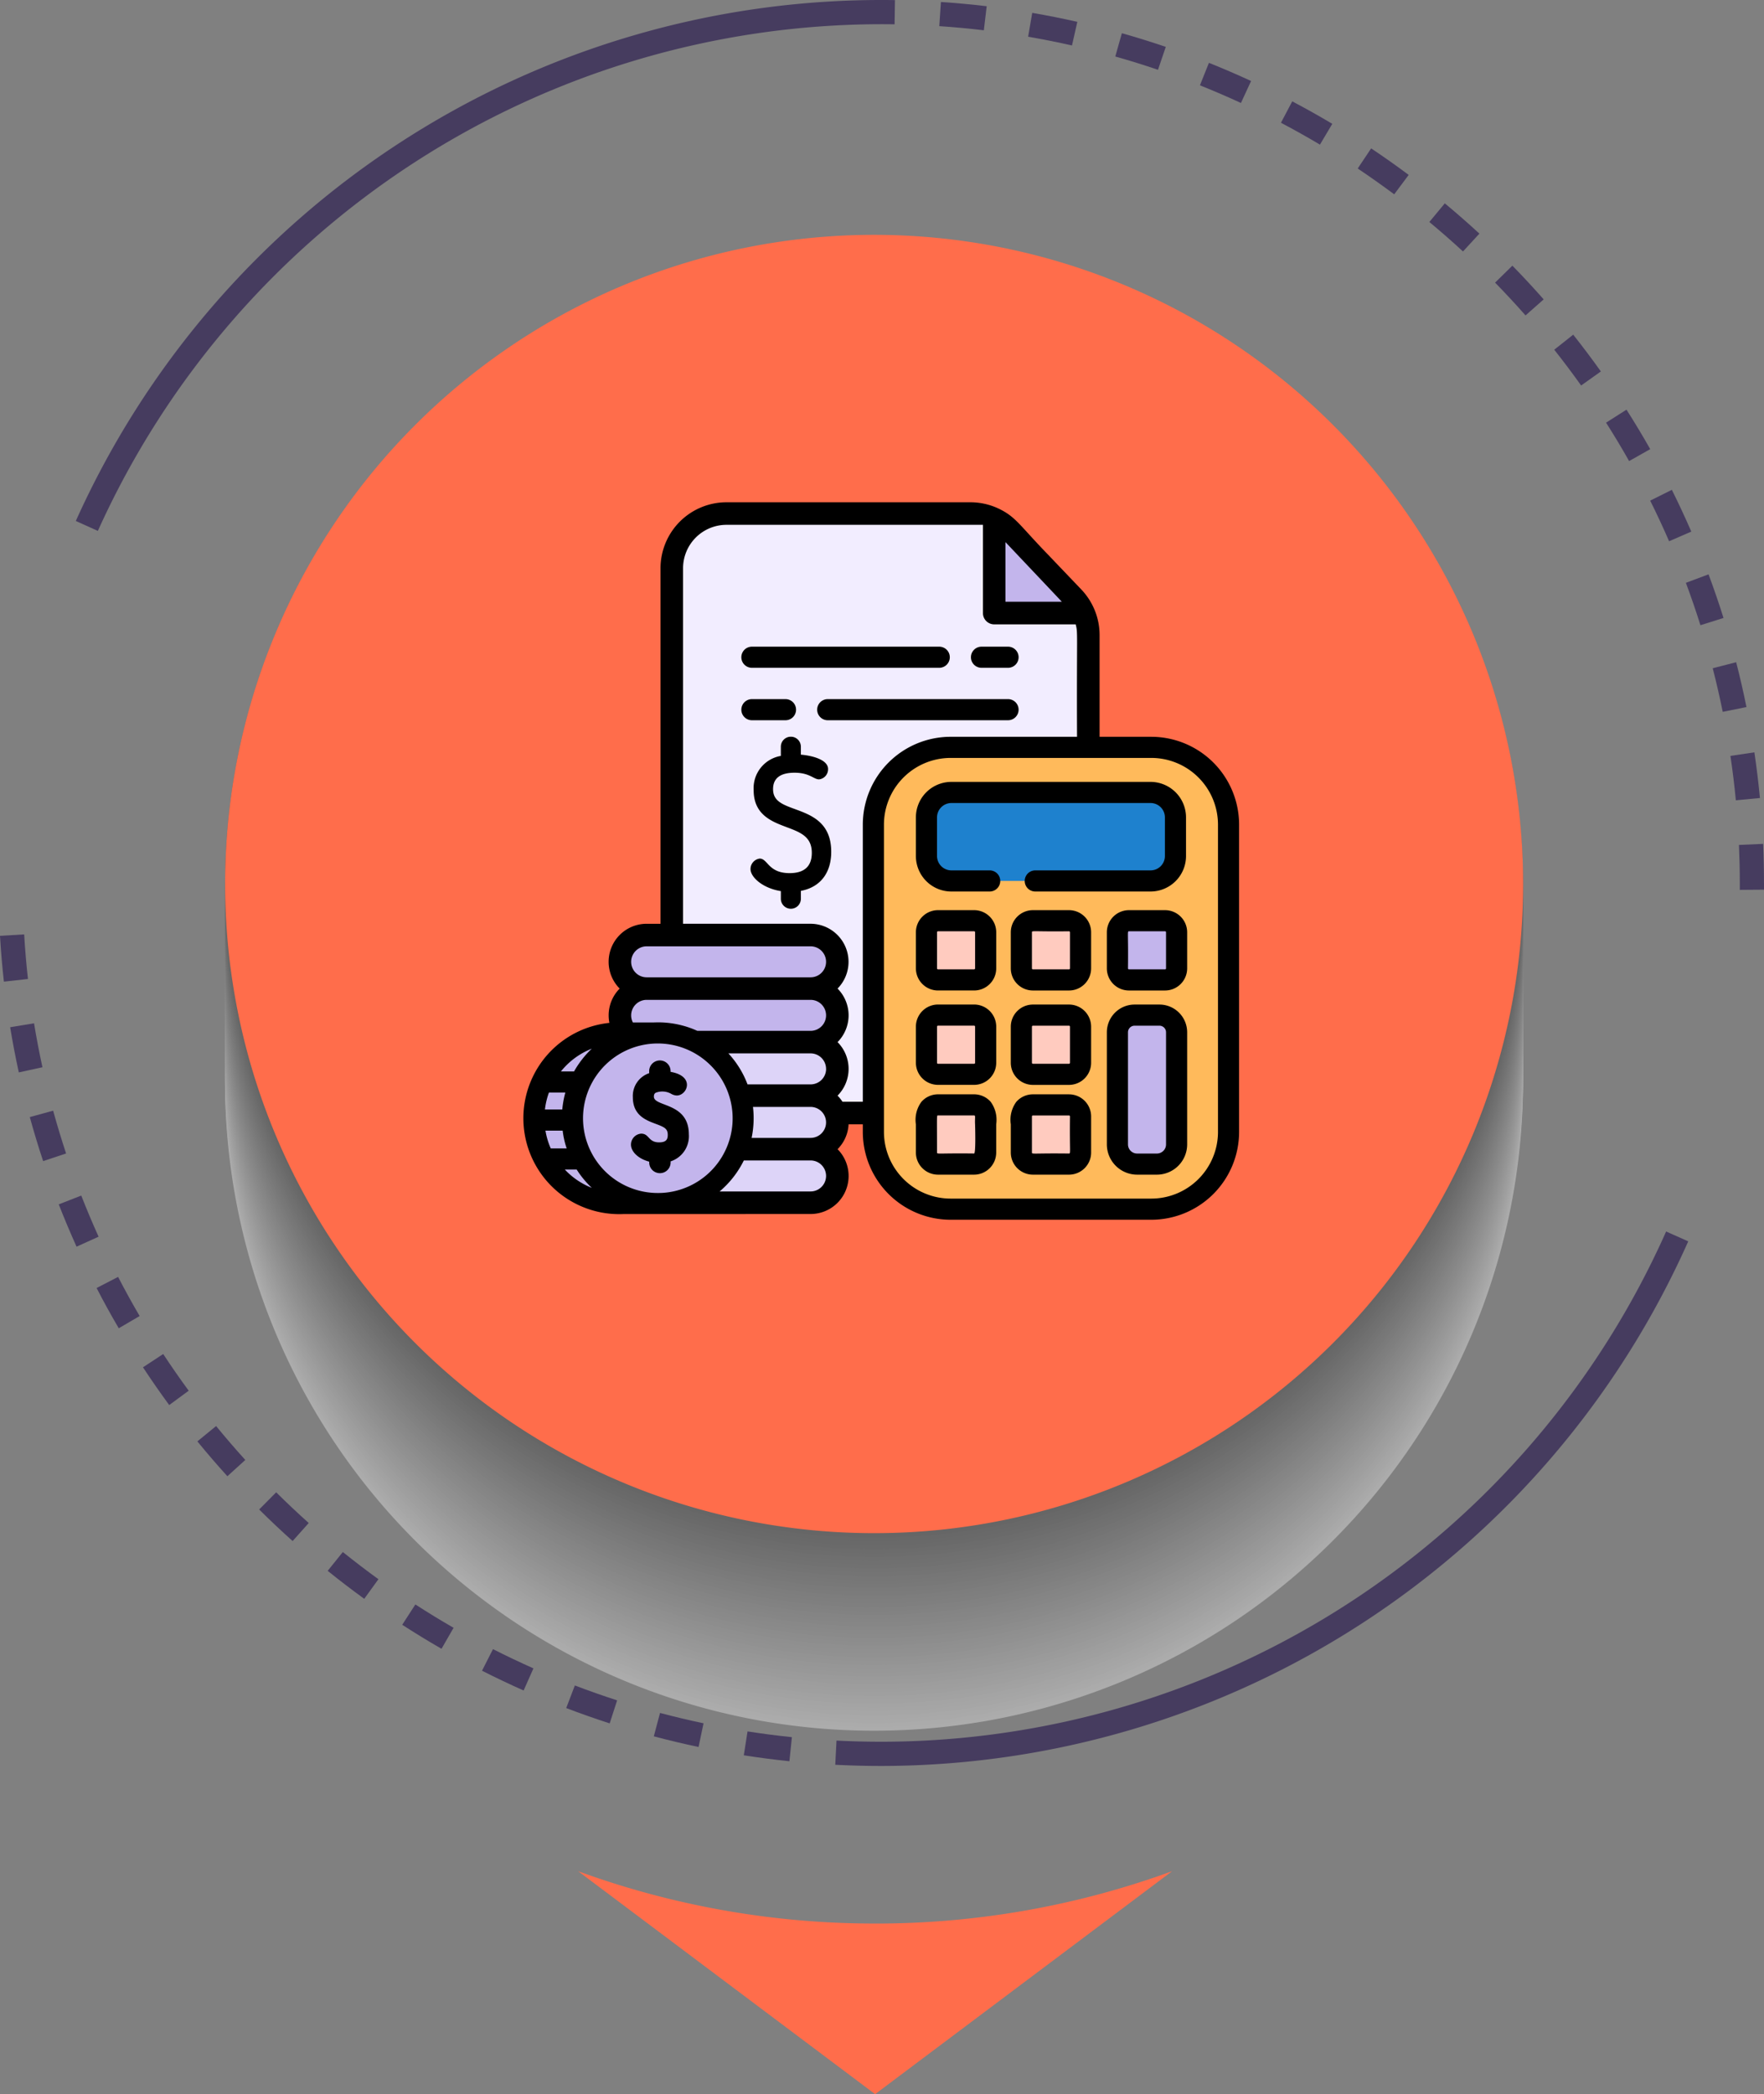 <svg xmlns="http://www.w3.org/2000/svg" xmlns:xlink="http://www.w3.org/1999/xlink" width="208.103" height="247.002" viewBox="0 0 208.103 247.002">
  <rect x="0" y="0" width="208.103" height="247.002" fill="#808080" stroke="none"/>
  <defs>
    <clipPath id="clip-path">
      <rect id="Rectángulo_334230" data-name="Rectángulo 334230" width="153.129" height="176.362" fill="none"/>
    </clipPath>
  </defs>
  <g id="Grupo_912290" data-name="Grupo 912290" transform="translate(-695.542 -8456.179)">
    <path id="Trazado_624912" data-name="Trazado 624912" d="M1388.021,371.392l-2.85.168c.106,1.8.26,3.617.46,5.405l2.838-.316c-.194-1.74-.344-3.508-.447-5.257" transform="translate(-689.629 8194.995)" fill="#463c5f"/>
    <path id="Trazado_624914" data-name="Trazado 624914" d="M1392.029,406.726l-2.818.463c.292,1.777.635,3.57,1.02,5.329l2.789-.61c-.374-1.71-.707-3.453-.991-5.181" transform="translate(-692.471 8170.146)" fill="#463c5f"/>
    <path id="Trazado_624919" data-name="Trazado 624919" d="M1399.774,441.452l-2.753.756c.477,1.738,1.006,3.485,1.572,5.193l2.71-.9c-.551-1.661-1.065-3.359-1.529-5.05" transform="translate(-697.963 8145.725)" fill="#463c5f"/>
    <path id="Trazado_624926" data-name="Trazado 624926" d="M1610.273,672.574c1.686.644,3.411,1.252,5.129,1.807l.878-2.717c-1.671-.539-3.349-1.131-4.988-1.756Z" transform="translate(-847.934 7985.063)" fill="#463c5f"/>
    <path id="Trazado_624927" data-name="Trazado 624927" d="M1576.8,658.015c1.61.817,3.261,1.6,4.908,2.333l1.158-2.61c-1.6-.711-3.208-1.474-4.773-2.269Z" transform="translate(-824.393 7995.217)" fill="#463c5f"/>
    <path id="Trazado_624928" data-name="Trazado 624928" d="M1680.872,690.985c1.775.278,3.585.513,5.381.7l.293-2.84c-1.746-.18-3.507-.409-5.233-.679Z" transform="translate(-897.582 7972.224)" fill="#463c5f"/>
    <path id="Trazado_624929" data-name="Trazado 624929" d="M1411.187,475.193l-2.659,1.039c.654,1.673,1.362,3.352,2.1,4.99l2.6-1.177c-.721-1.593-1.409-3.226-2.045-4.852" transform="translate(-706.055 8121.996)" fill="#463c5f"/>
    <path id="Trazado_624930" data-name="Trazado 624930" d="M1545.075,640.112c1.514.98,3.074,1.932,4.635,2.831l1.424-2.475c-1.519-.874-3.035-1.8-4.508-2.753Z" transform="translate(-802.082 8007.702)" fill="#463c5f"/>
    <path id="Trazado_624931" data-name="Trazado 624931" d="M1645.1,683.6c1.742.463,3.518.885,5.278,1.255l.588-2.794c-1.712-.36-3.439-.771-5.133-1.221Z" transform="translate(-872.426 7977.372)" fill="#463c5f"/>
    <path id="Trazado_624932" data-name="Trazado 624932" d="M1423.575,508.831c.825,1.6,1.7,3.193,2.614,4.747l2.464-1.442c-.885-1.511-1.74-3.064-2.542-4.616Z" transform="translate(-716.637 8099.263)" fill="#463c5f"/>
    <path id="Trazado_624933" data-name="Trazado 624933" d="M1442.014,539.737c.989,1.505,2.03,3,3.094,4.451l2.3-1.69c-1.035-1.409-2.047-2.866-3.009-4.33Z" transform="translate(-729.604 8077.709)" fill="#463c5f"/>
    <path id="Trazado_624934" data-name="Trazado 624934" d="M1488.2,595.161c1.277,1.268,2.6,2.521,3.948,3.723l1.9-2.127c-1.306-1.169-2.6-2.387-3.84-3.621Z" transform="translate(-762.084 8039.053)" fill="#463c5f"/>
    <path id="Trazado_624935" data-name="Trazado 624935" d="M1463.635,568.616c1.139,1.394,2.33,2.776,3.54,4.11l2.114-1.919c-1.177-1.3-2.336-2.642-3.444-4Z" transform="translate(-744.809 8057.567)" fill="#463c5f"/>
    <path id="Trazado_624936" data-name="Trazado 624936" d="M1515.441,619.08c1.4,1.131,2.854,2.24,4.313,3.3l1.674-2.313c-1.419-1.027-2.831-2.106-4.2-3.206Z" transform="translate(-781.242 8022.371)" fill="#463c5f"/>
    <path id="Trazado_624937" data-name="Trazado 624937" d="M1722.651,549.655c-1.755,0-3.53-.045-5.276-.135l-.146,2.852c1.794.092,3.618.139,5.422.139a104.291,104.291,0,0,0,95.207-61.875l-2.609-1.16a101.432,101.432,0,0,1-92.6,60.18" transform="translate(-923.15 8111.953)" fill="#463c5f"/>
    <path id="Trazado_624938" data-name="Trazado 624938" d="M1510.323,2.855q.79,0,1.577.012l.044-2.855q-.808-.012-1.62-.013V0a104.161,104.161,0,0,0-95.016,61.446l2.6,1.172a101.5,101.5,0,0,1,92.411-59.763" transform="translate(-710.822 8456.179)" fill="#463c5f"/>
    <path id="Trazado_624939" data-name="Trazado 624939" d="M2075.94,299.028l-2.825.419c.257,1.73.471,3.492.639,5.238l2.842-.271c-.171-1.795-.393-3.607-.656-5.386" transform="translate(-1173.43 8245.886)" fill="#463c5f"/>
    <path id="Trazado_624940" data-name="Trazado 624940" d="M1930.947,62.1c-1.443-1.077-2.933-2.13-4.428-3.129l-1.586,2.374c1.453.972,2.9,2,4.306,3.043Z" transform="translate(-1069.219 8414.709)" fill="#463c5f"/>
    <path id="Trazado_624941" data-name="Trazado 624941" d="M2079.451,340.021c0-1.535-.034-3.086-.1-4.611l-2.852.125c.065,1.483.1,2.992.1,4.486q0,.407,0,.813l2.855-.022q0-.395,0-.791" transform="translate(-1175.809 8220.3)" fill="#463c5f"/>
    <path id="Trazado_624942" data-name="Trazado 624942" d="M2068.835,263.2l-2.765.711c.437,1.7.834,3.429,1.181,5.143l2.8-.566c-.356-1.762-.765-3.542-1.215-5.288" transform="translate(-1168.475 8271.084)" fill="#463c5f"/>
    <path id="Trazado_624943" data-name="Trazado 624943" d="M2058.073,228.281l-2.675,1c.613,1.644,1.191,3.326,1.717,5l2.724-.856c-.542-1.723-1.136-3.454-1.766-5.144" transform="translate(-1160.969 8295.639)" fill="#463c5f"/>
    <path id="Trazado_624944" data-name="Trazado 624944" d="M1834.513,14.813c-1.705-.58-3.448-1.123-5.181-1.613l-.776,2.748c1.685.476,3.38,1,5.037,1.568Z" transform="translate(-1001.441 8446.896)" fill="#463c5f"/>
    <path id="Trazado_624945" data-name="Trazado 624945" d="M1799.7,6.175c-1.754-.4-3.545-.755-5.32-1.061l-.485,2.814c1.727.3,3.468.645,5.174,1.032Z" transform="translate(-977.063 8452.582)" fill="#463c5f"/>
    <path id="Trazado_624946" data-name="Trazado 624946" d="M1868.243,27.122c-1.632-.754-3.305-1.475-4.974-2.142l-1.06,2.651c1.622.649,3.25,1.35,4.836,2.083Z" transform="translate(-1025.107 8438.611)" fill="#463c5f"/>
    <path id="Trazado_624947" data-name="Trazado 624947" d="M1900.478,42.936c-1.547-.921-3.137-1.813-4.726-2.651l-1.331,2.526c1.546.814,3.092,1.682,4.6,2.578Z" transform="translate(-1047.762 8427.848)" fill="#463c5f"/>
    <path id="Trazado_624949" data-name="Trazado 624949" d="M1764.178,1.29c-1.786-.212-3.6-.381-5.4-.5l-.191,2.849c1.75.117,3.519.281,5.255.488Z" transform="translate(-952.234 8455.624)" fill="#463c5f"/>
    <path id="Trazado_624953" data-name="Trazado 624953" d="M1959.317,84.392c-1.323-1.219-2.7-2.421-4.082-3.572l-1.824,2.2c1.348,1.119,2.683,2.288,3.97,3.475Z" transform="translate(-1089.246 8399.342)" fill="#463c5f"/>
    <path id="Trazado_624956" data-name="Trazado 624956" d="M2008.567,137.362c-1.043-1.466-2.141-2.926-3.262-4.339l-2.237,1.774c1.09,1.375,2.158,2.8,3.172,4.221Z" transform="translate(-1124.168 8362.629)" fill="#463c5f"/>
    <path id="Trazado_624958" data-name="Trazado 624958" d="M1985.283,109.568c-1.192-1.353-2.435-2.691-3.693-3.977l-2.041,2c1.224,1.251,2.432,2.552,3.592,3.868Z" transform="translate(-1107.629 8381.922)" fill="#463c5f"/>
    <path id="Trazado_624964" data-name="Trazado 624964" d="M2028.9,167.482c-.887-1.569-1.828-3.136-2.8-4.657l-2.409,1.533c.942,1.479,1.856,3,2.719,4.529Z" transform="translate(-1138.678 8341.672)" fill="#463c5f"/>
    <path id="Trazado_624967" data-name="Trazado 624967" d="M2043.446,200.752l2.619-1.137c-.717-1.651-1.489-3.309-2.294-4.927l-2.556,1.273c.783,1.573,1.534,3.185,2.231,4.791" transform="translate(-1150.996 8319.264)" fill="#463c5f"/>
    <g id="Grupo_899767" data-name="Grupo 899767" transform="translate(722.088 8483.946)" opacity="0.35" style="mix-blend-mode: multiply;isolation: isolate">
      <g id="Grupo_899766" data-name="Grupo 899766">
        <g id="Grupo_899765" data-name="Grupo 899765" clip-path="url(#clip-path)">
          <path id="Trazado_625058" data-name="Trazado 625058" d="M1627.758,248.43a76.565,76.565,0,1,1-76.565-76.565,76.565,76.565,0,0,1,76.565,76.565" transform="translate(-1474.628 -148.632)" fill="#fff"/>
          <path id="Trazado_625059" data-name="Trazado 625059" d="M1627.758,246.895a76.565,76.565,0,1,1-76.565-76.565,76.565,76.565,0,0,1,76.565,76.565" transform="translate(-1474.628 -147.553)" fill="#fbfbfb"/>
          <path id="Trazado_625060" data-name="Trazado 625060" d="M1627.758,245.36a76.565,76.565,0,1,1-76.565-76.565,76.565,76.565,0,0,1,76.565,76.565" transform="translate(-1474.628 -146.473)" fill="#f7f7f7"/>
          <path id="Trazado_625061" data-name="Trazado 625061" d="M1627.758,243.825a76.565,76.565,0,1,1-76.565-76.565,76.565,76.565,0,0,1,76.565,76.565" transform="translate(-1474.628 -145.394)" fill="#f3f3f3"/>
          <path id="Trazado_625062" data-name="Trazado 625062" d="M1627.758,242.29a76.565,76.565,0,1,1-76.565-76.565,76.565,76.565,0,0,1,76.565,76.565" transform="translate(-1474.628 -144.314)" fill="#efefef"/>
          <path id="Trazado_625063" data-name="Trazado 625063" d="M1627.758,240.754a76.565,76.565,0,1,1-76.565-76.565,76.565,76.565,0,0,1,76.565,76.565" transform="translate(-1474.628 -143.234)" fill="#ebebeb"/>
          <path id="Trazado_625064" data-name="Trazado 625064" d="M1627.758,239.219a76.565,76.565,0,1,1-76.565-76.565,76.565,76.565,0,0,1,76.565,76.565" transform="translate(-1474.628 -142.155)" fill="#e7e7e7"/>
          <path id="Trazado_625065" data-name="Trazado 625065" d="M1627.758,237.684a76.565,76.565,0,1,1-76.565-76.565,76.565,76.565,0,0,1,76.565,76.565" transform="translate(-1474.628 -141.075)" fill="#e3e3e3"/>
          <path id="Trazado_625066" data-name="Trazado 625066" d="M1627.758,236.149a76.565,76.565,0,1,1-76.565-76.565,76.565,76.565,0,0,1,76.565,76.565" transform="translate(-1474.628 -139.996)" fill="#dfdfdf"/>
          <path id="Trazado_625067" data-name="Trazado 625067" d="M1627.758,234.614a76.565,76.565,0,1,1-76.565-76.565,76.565,76.565,0,0,1,76.565,76.565" transform="translate(-1474.628 -138.916)" fill="#dbdbdb"/>
          <path id="Trazado_625068" data-name="Trazado 625068" d="M1627.758,233.079a76.565,76.565,0,1,1-76.565-76.565,76.565,76.565,0,0,1,76.565,76.565" transform="translate(-1474.628 -137.837)" fill="#d7d7d7"/>
          <path id="Trazado_625069" data-name="Trazado 625069" d="M1627.758,231.544a76.565,76.565,0,1,1-76.565-76.565,76.565,76.565,0,0,1,76.565,76.565" transform="translate(-1474.628 -136.757)" fill="#d3d3d3"/>
          <path id="Trazado_625070" data-name="Trazado 625070" d="M1627.758,230.009a76.565,76.565,0,1,1-76.565-76.565,76.565,76.565,0,0,1,76.565,76.565" transform="translate(-1474.628 -135.678)" fill="#cfcfcf"/>
          <path id="Trazado_625071" data-name="Trazado 625071" d="M1627.758,228.473a76.565,76.565,0,1,1-76.565-76.565,76.565,76.565,0,0,1,76.565,76.565" transform="translate(-1474.628 -134.597)" fill="#cbcbcb"/>
          <path id="Trazado_625072" data-name="Trazado 625072" d="M1627.758,226.938a76.565,76.565,0,1,1-76.565-76.565,76.565,76.565,0,0,1,76.565,76.565" transform="translate(-1474.628 -133.518)" fill="#c7c7c7"/>
          <path id="Trazado_625073" data-name="Trazado 625073" d="M1627.758,225.4a76.565,76.565,0,1,1-76.565-76.565,76.565,76.565,0,0,1,76.565,76.565" transform="translate(-1474.628 -132.438)" fill="#c3c3c3"/>
          <path id="Trazado_625074" data-name="Trazado 625074" d="M1627.758,223.868a76.565,76.565,0,1,1-76.565-76.565,76.565,76.565,0,0,1,76.565,76.565" transform="translate(-1474.628 -131.359)" fill="#bfbfbf"/>
          <path id="Trazado_625075" data-name="Trazado 625075" d="M1627.758,222.333a76.565,76.565,0,1,1-76.565-76.565,76.565,76.565,0,0,1,76.565,76.565" transform="translate(-1474.628 -130.279)" fill="#bbb"/>
          <path id="Trazado_625076" data-name="Trazado 625076" d="M1627.758,220.8a76.565,76.565,0,1,1-76.565-76.565,76.565,76.565,0,0,1,76.565,76.565" transform="translate(-1474.628 -129.2)" fill="#b7b7b7"/>
          <path id="Trazado_625077" data-name="Trazado 625077" d="M1627.758,219.263a76.565,76.565,0,1,1-76.565-76.565,76.565,76.565,0,0,1,76.565,76.565" transform="translate(-1474.628 -128.12)" fill="#b3b3b3"/>
          <path id="Trazado_625078" data-name="Trazado 625078" d="M1627.758,217.727a76.565,76.565,0,1,1-76.565-76.565,76.565,76.565,0,0,1,76.565,76.565" transform="translate(-1474.628 -127.04)" fill="#afafaf"/>
          <path id="Trazado_625079" data-name="Trazado 625079" d="M1627.758,216.192a76.565,76.565,0,1,1-76.565-76.565,76.565,76.565,0,0,1,76.565,76.565" transform="translate(-1474.628 -125.961)" fill="#ababab"/>
          <path id="Trazado_625080" data-name="Trazado 625080" d="M1627.758,214.657a76.565,76.565,0,1,1-76.565-76.565,76.565,76.565,0,0,1,76.565,76.565" transform="translate(-1474.628 -124.881)" fill="#a7a7a7"/>
          <path id="Trazado_625081" data-name="Trazado 625081" d="M1627.758,213.122a76.565,76.565,0,1,1-76.565-76.565,76.565,76.565,0,0,1,76.565,76.565" transform="translate(-1474.628 -123.802)" fill="#a3a3a3"/>
          <path id="Trazado_625082" data-name="Trazado 625082" d="M1627.758,211.587a76.565,76.565,0,1,1-76.565-76.565,76.565,76.565,0,0,1,76.565,76.565" transform="translate(-1474.628 -122.722)" fill="#9f9f9f"/>
          <path id="Trazado_625083" data-name="Trazado 625083" d="M1627.758,210.052a76.565,76.565,0,1,1-76.565-76.565,76.565,76.565,0,0,1,76.565,76.565" transform="translate(-1474.628 -121.643)" fill="#9b9b9b"/>
          <path id="Trazado_625084" data-name="Trazado 625084" d="M1627.758,208.517a76.565,76.565,0,1,1-76.565-76.565,76.565,76.565,0,0,1,76.565,76.565" transform="translate(-1474.628 -120.563)" fill="#979797"/>
          <path id="Trazado_625085" data-name="Trazado 625085" d="M1627.758,206.982a76.565,76.565,0,1,1-76.565-76.565,76.565,76.565,0,0,1,76.565,76.565" transform="translate(-1474.628 -119.484)" fill="#939393"/>
          <path id="Trazado_625086" data-name="Trazado 625086" d="M1627.758,205.446a76.565,76.565,0,1,1-76.565-76.565,76.565,76.565,0,0,1,76.565,76.565" transform="translate(-1474.628 -118.404)" fill="#8f8f8f"/>
          <path id="Trazado_625087" data-name="Trazado 625087" d="M1627.758,203.911a76.565,76.565,0,1,1-76.565-76.565,76.565,76.565,0,0,1,76.565,76.565" transform="translate(-1474.628 -117.324)" fill="#8b8b8b"/>
          <path id="Trazado_625088" data-name="Trazado 625088" d="M1627.758,202.376a76.565,76.565,0,1,1-76.565-76.565,76.565,76.565,0,0,1,76.565,76.565" transform="translate(-1474.628 -116.245)" fill="#878787"/>
          <path id="Trazado_625089" data-name="Trazado 625089" d="M1627.758,200.841a76.565,76.565,0,1,1-76.565-76.565,76.565,76.565,0,0,1,76.565,76.565" transform="translate(-1474.628 -115.165)" fill="#838383"/>
          <path id="Trazado_625090" data-name="Trazado 625090" d="M1627.758,199.306a76.565,76.565,0,1,1-76.565-76.565,76.565,76.565,0,0,1,76.565,76.565" transform="translate(-1474.628 -114.086)" fill="#7f7f7f"/>
          <path id="Trazado_625091" data-name="Trazado 625091" d="M1627.758,197.771a76.565,76.565,0,1,1-76.565-76.565,76.565,76.565,0,0,1,76.565,76.565" transform="translate(-1474.628 -113.006)" fill="#7b7b7b"/>
          <path id="Trazado_625092" data-name="Trazado 625092" d="M1627.758,196.236a76.565,76.565,0,1,1-76.565-76.565,76.565,76.565,0,0,1,76.565,76.565" transform="translate(-1474.628 -111.927)" fill="#777"/>
          <path id="Trazado_625093" data-name="Trazado 625093" d="M1627.758,194.7a76.565,76.565,0,1,1-76.565-76.565,76.565,76.565,0,0,1,76.565,76.565" transform="translate(-1474.628 -110.846)" fill="#737373"/>
          <path id="Trazado_625094" data-name="Trazado 625094" d="M1627.758,193.165a76.565,76.565,0,1,1-76.565-76.565,76.565,76.565,0,0,1,76.565,76.565" transform="translate(-1474.628 -109.767)" fill="#6f6f6f"/>
          <path id="Trazado_625095" data-name="Trazado 625095" d="M1627.758,191.63a76.565,76.565,0,1,1-76.565-76.565,76.565,76.565,0,0,1,76.565,76.565" transform="translate(-1474.628 -108.687)" fill="#6b6b6b"/>
          <path id="Trazado_625096" data-name="Trazado 625096" d="M1627.758,190.095a76.565,76.565,0,1,1-76.565-76.565,76.565,76.565,0,0,1,76.565,76.565" transform="translate(-1474.628 -107.608)" fill="#676767"/>
          <path id="Trazado_625097" data-name="Trazado 625097" d="M1627.758,188.56A76.565,76.565,0,1,1,1551.193,112a76.565,76.565,0,0,1,76.565,76.565" transform="translate(-1474.628 -106.528)" fill="#636363"/>
          <path id="Trazado_625098" data-name="Trazado 625098" d="M1627.758,187.025a76.565,76.565,0,1,1-76.565-76.565,76.565,76.565,0,0,1,76.565,76.565" transform="translate(-1474.628 -105.449)" fill="#5f5f5f"/>
          <path id="Trazado_625099" data-name="Trazado 625099" d="M1627.758,185.49a76.565,76.565,0,1,1-76.565-76.565,76.565,76.565,0,0,1,76.565,76.565" transform="translate(-1474.628 -104.369)" fill="#5b5b5b"/>
          <path id="Trazado_625100" data-name="Trazado 625100" d="M1627.758,183.955a76.565,76.565,0,1,1-76.565-76.565,76.565,76.565,0,0,1,76.565,76.565" transform="translate(-1474.628 -103.29)" fill="#575757"/>
          <path id="Trazado_625101" data-name="Trazado 625101" d="M1627.758,182.419a76.565,76.565,0,1,1-76.565-76.565,76.565,76.565,0,0,1,76.565,76.565" transform="translate(-1474.628 -102.21)" fill="#535353"/>
          <path id="Trazado_625102" data-name="Trazado 625102" d="M1627.758,180.884a76.565,76.565,0,1,1-76.565-76.565,76.565,76.565,0,0,1,76.565,76.565" transform="translate(-1474.628 -101.13)" fill="#4f4f4f"/>
          <path id="Trazado_625103" data-name="Trazado 625103" d="M1627.758,179.349a76.565,76.565,0,1,1-76.565-76.565,76.565,76.565,0,0,1,76.565,76.565" transform="translate(-1474.628 -100.051)" fill="#4b4b4b"/>
          <path id="Trazado_625104" data-name="Trazado 625104" d="M1627.758,177.814a76.565,76.565,0,1,1-76.565-76.565,76.565,76.565,0,0,1,76.565,76.565" transform="translate(-1474.628 -98.971)" fill="#474747"/>
          <path id="Trazado_625105" data-name="Trazado 625105" d="M1627.758,176.279a76.565,76.565,0,1,1-76.565-76.565,76.565,76.565,0,0,1,76.565,76.565" transform="translate(-1474.628 -97.892)" fill="#434343"/>
          <path id="Trazado_625106" data-name="Trazado 625106" d="M1627.758,174.744a76.565,76.565,0,1,1-76.565-76.565,76.565,76.565,0,0,1,76.565,76.565" transform="translate(-1474.628 -96.812)" fill="#3f3f3f"/>
          <path id="Trazado_625107" data-name="Trazado 625107" d="M1627.758,173.209a76.565,76.565,0,1,1-76.565-76.565,76.565,76.565,0,0,1,76.565,76.565" transform="translate(-1474.628 -95.733)" fill="#3b3b3b"/>
          <path id="Trazado_625108" data-name="Trazado 625108" d="M1627.758,171.673a76.565,76.565,0,1,1-76.565-76.565,76.565,76.565,0,0,1,76.565,76.565" transform="translate(-1474.628 -94.652)" fill="#373737"/>
          <path id="Trazado_625109" data-name="Trazado 625109" d="M1627.758,170.138a76.565,76.565,0,1,1-76.565-76.565,76.565,76.565,0,0,1,76.565,76.565" transform="translate(-1474.628 -93.573)" fill="#333"/>
        </g>
      </g>
    </g>
    <path id="Trazado_625110" data-name="Trazado 625110" d="M1627.793,169.909a76.565,76.565,0,1,1-76.565-76.565,76.565,76.565,0,0,1,76.565,76.565" transform="translate(-752.564 8390.534)" fill="#ff6d4b"/>
    <path id="Trazado_625118" data-name="Trazado 625118" d="M1650.037,749.9A101.794,101.794,0,0,1,1615,743.725l35.039,26.3,35.039-26.3a101.8,101.8,0,0,1-35.039,6.178" transform="translate(-851.256 7933.15)" fill="#ff6d4b"/>
    <g id="presupuesto" transform="translate(756.73 8515.42)">
      <path id="Trazado_140851" data-name="Trazado 140851" d="M155.663,22.371V72.306c0,.1,0,.2-.007.3a6.447,6.447,0,0,1-6.441,6.147H112.97a6.447,6.447,0,0,1-6.447-6.446V14.491a6.438,6.438,0,0,1,6.447-6.447h28.79a6.426,6.426,0,0,1,2.8.641c1.742.838,2.232,1.9,5.362,5.1,3.6,3.91,4.461,4.311,5.194,6A6.376,6.376,0,0,1,155.663,22.371Z" transform="translate(-88.459 -6.714)" fill="#f2edff"/>
      <path id="Trazado_140853" data-name="Trazado 140853" d="M292.312,184.007v36.248a9.112,9.112,0,0,1-9.111,9.111H259.525a9.111,9.111,0,0,1-9.111-9.111V184.007a9.107,9.107,0,0,1,9.111-9.111H283.2A9.11,9.11,0,0,1,292.312,184.007Z" transform="translate(-208.567 -145.989)" fill="#ffba5b"/>
      <path id="Trazado_140855" data-name="Trazado 140855" d="M363.021,367.332v4.257a1.362,1.362,0,0,1-1.361,1.363H357.4a1.362,1.362,0,0,1-1.363-1.363v-4.257a1.362,1.362,0,0,1,1.363-1.363h4.259A1.362,1.362,0,0,1,363.021,367.332Z" transform="translate(-296.735 -305.482)" fill="#ffcbbf"/>
      <path id="Trazado_140856" data-name="Trazado 140856" d="M317.672,210.016v4.561a2.938,2.938,0,0,1-2.938,2.938h-23.5a2.939,2.939,0,0,1-2.938-2.938v-4.561a2.939,2.939,0,0,1,2.938-2.938h23.5A2.938,2.938,0,0,1,317.672,210.016Z" transform="translate(-240.189 -172.852)" fill="#1e81ce"/>
      <g id="Grupo_82183" data-name="Grupo 82183" transform="translate(48.108 49.354)">
        <path id="Trazado_140858" data-name="Trazado 140858" d="M295.281,367.332v4.257a1.362,1.362,0,0,1-1.363,1.363H289.66a1.363,1.363,0,0,1-1.363-1.363v-4.257a1.363,1.363,0,0,1,1.363-1.363h4.259A1.362,1.362,0,0,1,295.281,367.332Z" transform="translate(-288.297 -354.836)" fill="#ffcbbf"/>
        <path id="Trazado_140859" data-name="Trazado 140859" d="M363.021,299.97v4.257a1.362,1.362,0,0,1-1.361,1.363H357.4a1.362,1.362,0,0,1-1.363-1.363V299.97a1.362,1.362,0,0,1,1.363-1.362h4.259A1.362,1.362,0,0,1,363.021,299.97Z" transform="translate(-344.843 -298.608)" fill="#ffcbbf"/>
      </g>
      <path id="Trazado_140860" data-name="Trazado 140860" d="M431.578,299.97v4.257a1.362,1.362,0,0,1-1.362,1.363h-4.257a1.362,1.362,0,0,1-1.363-1.363V299.97a1.362,1.362,0,0,1,1.363-1.362h4.257A1.362,1.362,0,0,1,431.578,299.97Z" transform="translate(-353.961 -249.254)" fill="#c3b5ec"/>
      <g id="Grupo_82184" data-name="Grupo 82184" transform="translate(48.108 49.354)">
        <path id="Trazado_140861" data-name="Trazado 140861" d="M295.281,299.97v4.257a1.362,1.362,0,0,1-1.363,1.363H289.66a1.363,1.363,0,0,1-1.363-1.363V299.97a1.363,1.363,0,0,1,1.363-1.362h4.259A1.362,1.362,0,0,1,295.281,299.97Z" transform="translate(-288.297 -298.608)" fill="#ffcbbf"/>
        <path id="Trazado_140862" data-name="Trazado 140862" d="M363.021,431.392v4.259a1.362,1.362,0,0,1-1.361,1.363H357.4a1.362,1.362,0,0,1-1.363-1.363v-4.259a1.362,1.362,0,0,1,1.363-1.361h4.259A1.362,1.362,0,0,1,363.021,431.392Z" transform="translate(-344.843 -408.31)" fill="#ffcbbf"/>
        <path id="Trazado_140863" data-name="Trazado 140863" d="M295.281,431.392v4.259a1.362,1.362,0,0,1-1.363,1.363H289.66a1.363,1.363,0,0,1-1.363-1.363v-4.259a1.363,1.363,0,0,1,1.363-1.361h4.259A1.362,1.362,0,0,1,295.281,431.392Z" transform="translate(-288.297 -408.31)" fill="#ffcbbf"/>
      </g>
      <path id="Trazado_140864" data-name="Trazado 140864" d="M431.578,367.992v13.222a2.324,2.324,0,0,1-2.323,2.325h-2.336a2.324,2.324,0,0,1-2.323-2.325V367.992a2.024,2.024,0,0,1,2.024-2.024h2.935A2.023,2.023,0,0,1,431.578,367.992Z" transform="translate(-353.961 -305.481)" fill="#c3b5ec"/>
      <path id="Trazado_140873" data-name="Trazado 140873" d="M347.219,23.025H339.14a2.479,2.479,0,0,1-2.479-2.479V11.924a6.439,6.439,0,0,1,1.911,1.4l3.453,3.693,3.951,4.135A6.384,6.384,0,0,1,347.219,23.025Z" transform="translate(-280.559 -9.953)" fill="#c3b5ec"/>
      <path id="Trazado_140874" data-name="Trazado 140874" d="M95.112,464.808a3.166,3.166,0,0,1-3.157,3.157H72.613a3.157,3.157,0,0,1,0-6.314H91.955A3.166,3.166,0,0,1,95.112,464.808Z" transform="translate(-57.518 -385.35)" fill="#ddd4f8"/>
      <path id="Trazado_140875" data-name="Trazado 140875" d="M95.112,426.6a3.166,3.166,0,0,1-3.157,3.157H72.613a3.157,3.157,0,0,1,0-6.314H91.955A3.166,3.166,0,0,1,95.112,426.6Z" transform="translate(-57.518 -353.459)" fill="#ddd4f8"/>
      <path id="Trazado_140876" data-name="Trazado 140876" d="M95.112,388.4a3.166,3.166,0,0,1-3.157,3.157H72.613a3.157,3.157,0,0,1,0-6.314H91.955A3.166,3.166,0,0,1,95.112,388.4Z" transform="translate(-57.518 -321.569)" fill="#ddd4f8"/>
      <path id="Trazado_140877" data-name="Trazado 140877" d="M95.112,350.193a3.166,3.166,0,0,1-3.157,3.157H72.613a3.167,3.167,0,0,1-3.157-3.157,3.166,3.166,0,0,1,3.157-3.157H91.955A3.167,3.167,0,0,1,95.112,350.193Z" transform="translate(-57.518 -289.678)" fill="#c3b5ec"/>
      <path id="Trazado_140878" data-name="Trazado 140878" d="M91.955,315.148H72.613a3.166,3.166,0,0,1-3.157-3.157h0a3.166,3.166,0,0,1,3.157-3.157H91.955a3.166,3.166,0,0,1,3.157,3.157h0A3.166,3.166,0,0,1,91.955,315.148Z" transform="translate(-57.518 -257.79)" fill="#c3b5ec"/>
      <path id="Trazado_140879" data-name="Trazado 140879" d="M33.226,387.466a10.273,10.273,0,0,0-10.706-9.837H18.495a10.286,10.286,0,0,0,.88,20.554H22.52v0c.287.012.576.014.869,0a10.455,10.455,0,0,0,1.911-.261,10.287,10.287,0,0,0,7.928-9.643v-.012C33.238,388,33.238,387.735,33.226,387.466Z" transform="translate(-6.739 -315.206)" fill="#c3b5ec"/>
      <path id="Trazado_140881" data-name="Trazado 140881" d="M74.633,27.66h-6.1v-12a7.8,7.8,0,0,0-2.155-5.372L62.436,6.16C59.092,2.713,58.669,1.74,56.677.773A7.8,7.8,0,0,0,53.3,0H24.512a7.786,7.786,0,0,0-7.777,7.777V49.714H15.1a4.484,4.484,0,0,0-3.184,7.644,4.47,4.47,0,0,0-1.3,3.157,4.6,4.6,0,0,0,.088.887,11.31,11.31,0,0,0,1.617,22.551l22.124-.008A4.484,4.484,0,0,0,37.621,76.3a4.463,4.463,0,0,0,1.3-2.935H40.6v.9A10.369,10.369,0,0,0,50.957,84.623H74.633A10.369,10.369,0,0,0,84.99,74.266V38.018A10.369,10.369,0,0,0,74.633,27.66ZM57.431,4.7c5.221,5.519,6.4,6.763,6.618,7,0,0,0,0,0,0h0a.036.036,0,0,0,.007.008l0,0a.028.028,0,0,0,.01.01.023.023,0,0,1,0,.007s0,0,0,0,0,0,0,0,0,0,.007.007H57.431V4.7ZM15.1,52.373H34.437a1.828,1.828,0,0,1,0,3.656H15.1a1.828,1.828,0,0,1,0-3.656Zm0,6.314H34.437a1.828,1.828,0,1,1,0,3.656H21.077a10.827,10.827,0,0,0-1.683-.608,11.206,11.206,0,0,0-2.659-.391c-.261-.007-.522,0-.783.007H13.472a1.8,1.8,0,0,1-.2-.836A1.831,1.831,0,0,1,15.1,58.687Zm21.17,8.142a1.83,1.83,0,0,1-1.828,1.828H27A11.182,11.182,0,0,0,24.741,65h9.7A1.831,1.831,0,0,1,36.265,66.83ZM8.628,64.444a11.471,11.471,0,0,0-2.094,2.685H4.985A8.779,8.779,0,0,1,8.628,64.444ZM3.571,69.621H5.507a11.476,11.476,0,0,0-.362,1.992H3.1A8.735,8.735,0,0,1,3.571,69.621Zm.214,6.589a8.72,8.72,0,0,1-.625-2.1H5.191a10.032,10.032,0,0,0,.475,2.1ZM5.444,78.7c.816,0,1.29,0,1.4,0a11.226,11.226,0,0,0,1.788,2.163A8.782,8.782,0,0,1,5.444,78.7Zm11.343,2.76a8.818,8.818,0,1,1,5.587-15.306A8.811,8.811,0,0,1,16.787,81.463Zm17.651-.176H23.708a11.388,11.388,0,0,0,2.856-3.656h7.873a1.828,1.828,0,0,1,0,3.656Zm1.813-7.92a1.829,1.829,0,0,1-1.813,1.605H27.481a11.421,11.421,0,0,0,.161-3.656h6.795A1.829,1.829,0,0,1,36.25,73.367Zm4.35-2.659H38.2a4.41,4.41,0,0,0-.58-.721,4.477,4.477,0,0,0,0-6.314,4.477,4.477,0,0,0,0-6.314,4.49,4.49,0,0,0-3.184-7.644H19.394V7.777a5.125,5.125,0,0,1,5.118-5.118H54.773V13.072A1.329,1.329,0,0,0,56.1,14.4h9.614c.278,1.077.106.721.158,13.259H50.957A10.369,10.369,0,0,0,40.6,38.018v32.69Zm41.9,3.558a7.873,7.873,0,0,1-7.865,7.865H50.958a7.874,7.874,0,0,1-7.865-7.865V38.018a7.874,7.874,0,0,1,7.865-7.865H74.633A7.873,7.873,0,0,1,82.5,38.018V74.266Z" transform="translate(0)"/>
      <path id="Trazado_140882" data-name="Trazado 140882" d="M289.462,209.975h-4.521a1.7,1.7,0,0,1-1.692-1.692v-4.561a1.7,1.7,0,0,1,1.692-1.692h23.5a1.693,1.693,0,0,1,1.692,1.692v4.561a1.693,1.693,0,0,1-1.692,1.692h-13.6a1.246,1.246,0,1,0,0,2.492h13.6a4.189,4.189,0,0,0,4.184-4.184v-4.561a4.189,4.189,0,0,0-4.184-4.184h-23.5a4.184,4.184,0,0,0-4.184,4.184v4.561a4.184,4.184,0,0,0,4.184,4.184h4.521a1.246,1.246,0,1,0,0-2.492Z" transform="translate(-233.895 -166.558)"/>
      <path id="Trazado_140883" data-name="Trazado 140883" d="M283.366,367.9h4.259a2.611,2.611,0,0,0,2.609-2.609v-4.257a2.611,2.611,0,0,0-2.609-2.609h-4.259a2.612,2.612,0,0,0-2.609,2.609V365.3A2.612,2.612,0,0,0,283.366,367.9Zm-.116-6.866a.117.117,0,0,1,.116-.116h4.259a.117.117,0,0,1,.116.116V365.3a.117.117,0,0,1-.116.116h-4.259a.117.117,0,0,1-.116-.116Z" transform="translate(-233.895 -299.188)"/>
      <path id="Trazado_140884" data-name="Trazado 140884" d="M423.922,291.068h-4.257a2.611,2.611,0,0,0-2.609,2.609v4.257a2.611,2.611,0,0,0,2.609,2.609h4.257a2.611,2.611,0,0,0,2.609-2.609v-4.257A2.611,2.611,0,0,0,423.922,291.068Zm.116,6.866a.116.116,0,0,1-.116.116h-4.257a.117.117,0,0,1-.116-.116c.052-4.212-.108-4.374.116-4.374h4.257a.116.116,0,0,1,.116.116Z" transform="translate(-347.667 -242.96)"/>
      <path id="Trazado_140885" data-name="Trazado 140885" d="M283.366,300.543h4.259a2.611,2.611,0,0,0,2.609-2.609v-4.257a2.611,2.611,0,0,0-2.609-2.609h-4.259a2.612,2.612,0,0,0-2.609,2.609v4.257A2.612,2.612,0,0,0,283.366,300.543Zm-.116-6.866a.117.117,0,0,1,.116-.116h4.259a.117.117,0,0,1,.116.116v4.257a.117.117,0,0,1-.116.116h-4.259a.117.117,0,0,1-.116-.116Z" transform="translate(-233.895 -242.961)"/>
      <path id="Trazado_140886" data-name="Trazado 140886" d="M289.555,423.37a2.608,2.608,0,0,0-1.953-.879h-4.259a2.6,2.6,0,0,0-1.951.879,3.565,3.565,0,0,0-.658,2.659v3.328a2.612,2.612,0,0,0,2.609,2.609H287.6a2.611,2.611,0,0,0,2.609-2.609v-3.328A3.6,3.6,0,0,0,289.555,423.37Zm-1.953,6.1c-4.207-.052-4.375.108-4.375-.116,0-4.508-.05-4.374.116-4.374H287.6c.2,0,.078.284.116,1.045C287.719,426.029,287.827,429.473,287.6,429.473Z" transform="translate(-233.873 -352.662)"/>
      <path id="Trazado_140887" data-name="Trazado 140887" d="M423.26,358.428h-2.934a3.274,3.274,0,0,0-3.27,3.27V374.92a3.575,3.575,0,0,0,3.569,3.571h2.336a3.574,3.574,0,0,0,3.569-3.571V361.7A3.273,3.273,0,0,0,423.26,358.428Zm.778,16.492A1.078,1.078,0,0,1,422.961,376h-2.336a1.079,1.079,0,0,1-1.077-1.078V361.7a.779.779,0,0,1,.778-.778h2.934a.779.779,0,0,1,.778.778V374.92Z" transform="translate(-347.666 -299.187)"/>
      <path id="Trazado_140888" data-name="Trazado 140888" d="M167.986,175.84h0c-1.52-.558-2.617-.962-2.617-2.369,0-1.283.852-1.934,2.533-1.934,1.784,0,2.264.785,2.893.785a1.2,1.2,0,0,0,1.062-1.228c0-1.038-1.694-1.553-3.208-1.689v-.936a1.181,1.181,0,0,0-2.362,0v1.085a3.862,3.862,0,0,0-3.208,4.04c0,2.9,2.135,3.7,3.852,4.348,1.68.631,3.008,1.13,3.008,3.049,0,1.585-.88,2.388-2.615,2.388-2.54,0-2.564-1.715-3.533-1.715a1.246,1.246,0,0,0-1.083,1.228c0,.982,1.463,2.273,3.58,2.608v.9a1.181,1.181,0,1,0,2.362,0v-.929c2.277-.429,3.58-2.1,3.58-4.609C172.228,177.4,169.876,176.534,167.986,175.84Z" transform="translate(-135.357 -139.639)"/>
      <path id="Trazado_140889" data-name="Trazado 140889" d="M355.346,422.491h-4.259a2.607,2.607,0,0,0-1.952.879,3.578,3.578,0,0,0-.656,2.659v3.328a2.611,2.611,0,0,0,2.609,2.609h4.259a2.611,2.611,0,0,0,2.607-2.609V425.1a2.611,2.611,0,0,0-2.607-2.607Zm0,6.982c-4.207-.052-4.375.108-4.375-.116V425.1a.116.116,0,0,1,.116-.115h4.259a.115.115,0,0,1,.115.115C355.411,429.316,355.567,429.473,355.346,429.473Z" transform="translate(-290.42 -352.662)"/>
      <path id="Trazado_140890" data-name="Trazado 140890" d="M355.367,291.068h-4.259a2.611,2.611,0,0,0-2.609,2.609v4.257a2.611,2.611,0,0,0,2.609,2.609h4.259a2.569,2.569,0,0,0,.949-.179,2.612,2.612,0,0,0,1.658-2.43v-4.257A2.612,2.612,0,0,0,355.367,291.068Zm.115,6.866a.115.115,0,0,1-.115.116h-4.259a.117.117,0,0,1-.116-.116v-4.257c0-.224.154-.066,4.375-.116a.115.115,0,0,1,.115.116v4.257Z" transform="translate(-290.441 -242.96)"/>
      <path id="Trazado_140891" data-name="Trazado 140891" d="M356.316,358.608a2.569,2.569,0,0,0-.949-.18h-4.259a2.611,2.611,0,0,0-2.609,2.609v4.257a2.611,2.611,0,0,0,2.609,2.609h4.259a2.611,2.611,0,0,0,2.607-2.609v-4.257A2.612,2.612,0,0,0,356.316,358.608Zm-.834,6.687a.115.115,0,0,1-.115.116h-4.259a.117.117,0,0,1-.116-.116v-4.257a.117.117,0,0,1,.116-.116h4.259a.115.115,0,0,1,.115.116Z" transform="translate(-290.441 -299.187)"/>
      <path id="Trazado_140892" data-name="Trazado 140892" d="M321.293,105.534h3.131a1.246,1.246,0,1,0,0-2.492h-3.131a1.246,1.246,0,1,0,0,2.492Z" transform="translate(-266.691 -86.011)"/>
      <path id="Trazado_140893" data-name="Trazado 140893" d="M157.416,105.534h22.1a1.246,1.246,0,1,0,0-2.492h-22.1a1.246,1.246,0,1,0,0,2.492Z" transform="translate(-129.9 -86.011)"/>
      <path id="Trazado_140894" data-name="Trazado 140894" d="M161.378,142.964a1.246,1.246,0,1,0,0-2.492h-3.961a1.246,1.246,0,0,0,0,2.492Z" transform="translate(-129.9 -117.255)"/>
      <path id="Trazado_140895" data-name="Trazado 140895" d="M234.061,141.718a1.247,1.247,0,0,0-1.246-1.246h-21.27a1.246,1.246,0,1,0,0,2.492h21.27A1.247,1.247,0,0,0,234.061,141.718Z" transform="translate(-175.083 -117.255)"/>
      <path id="Trazado_140896" data-name="Trazado 140896" d="M80.075,402.608c0-.313.115-.4.223-.463a2.142,2.142,0,0,1,1.807.122,1.425,1.425,0,0,0,.675.205c1.229,0,2.2-2.284-.735-2.789V399.6a1.263,1.263,0,0,0-2.526,0v.24a2.833,2.833,0,0,0-1.926,2.838c0,2.125,1.544,2.706,2.672,3.129,1.076.4,1.447.581,1.447,1.312,0,.457-.123.881-1.017.881-1.3,0-1.147-1.03-2.122-1.03a1.3,1.3,0,0,0-1.2,1.291c0,.863.9,1.683,2.15,2.015v.094a1.263,1.263,0,1,0,2.526,0v-.128a3.122,3.122,0,0,0,2.15-3.2C84.195,403.263,80.075,403.832,80.075,402.608Z" transform="translate(-64.123 -332.504)"/>
    </g>
  </g>
</svg>
